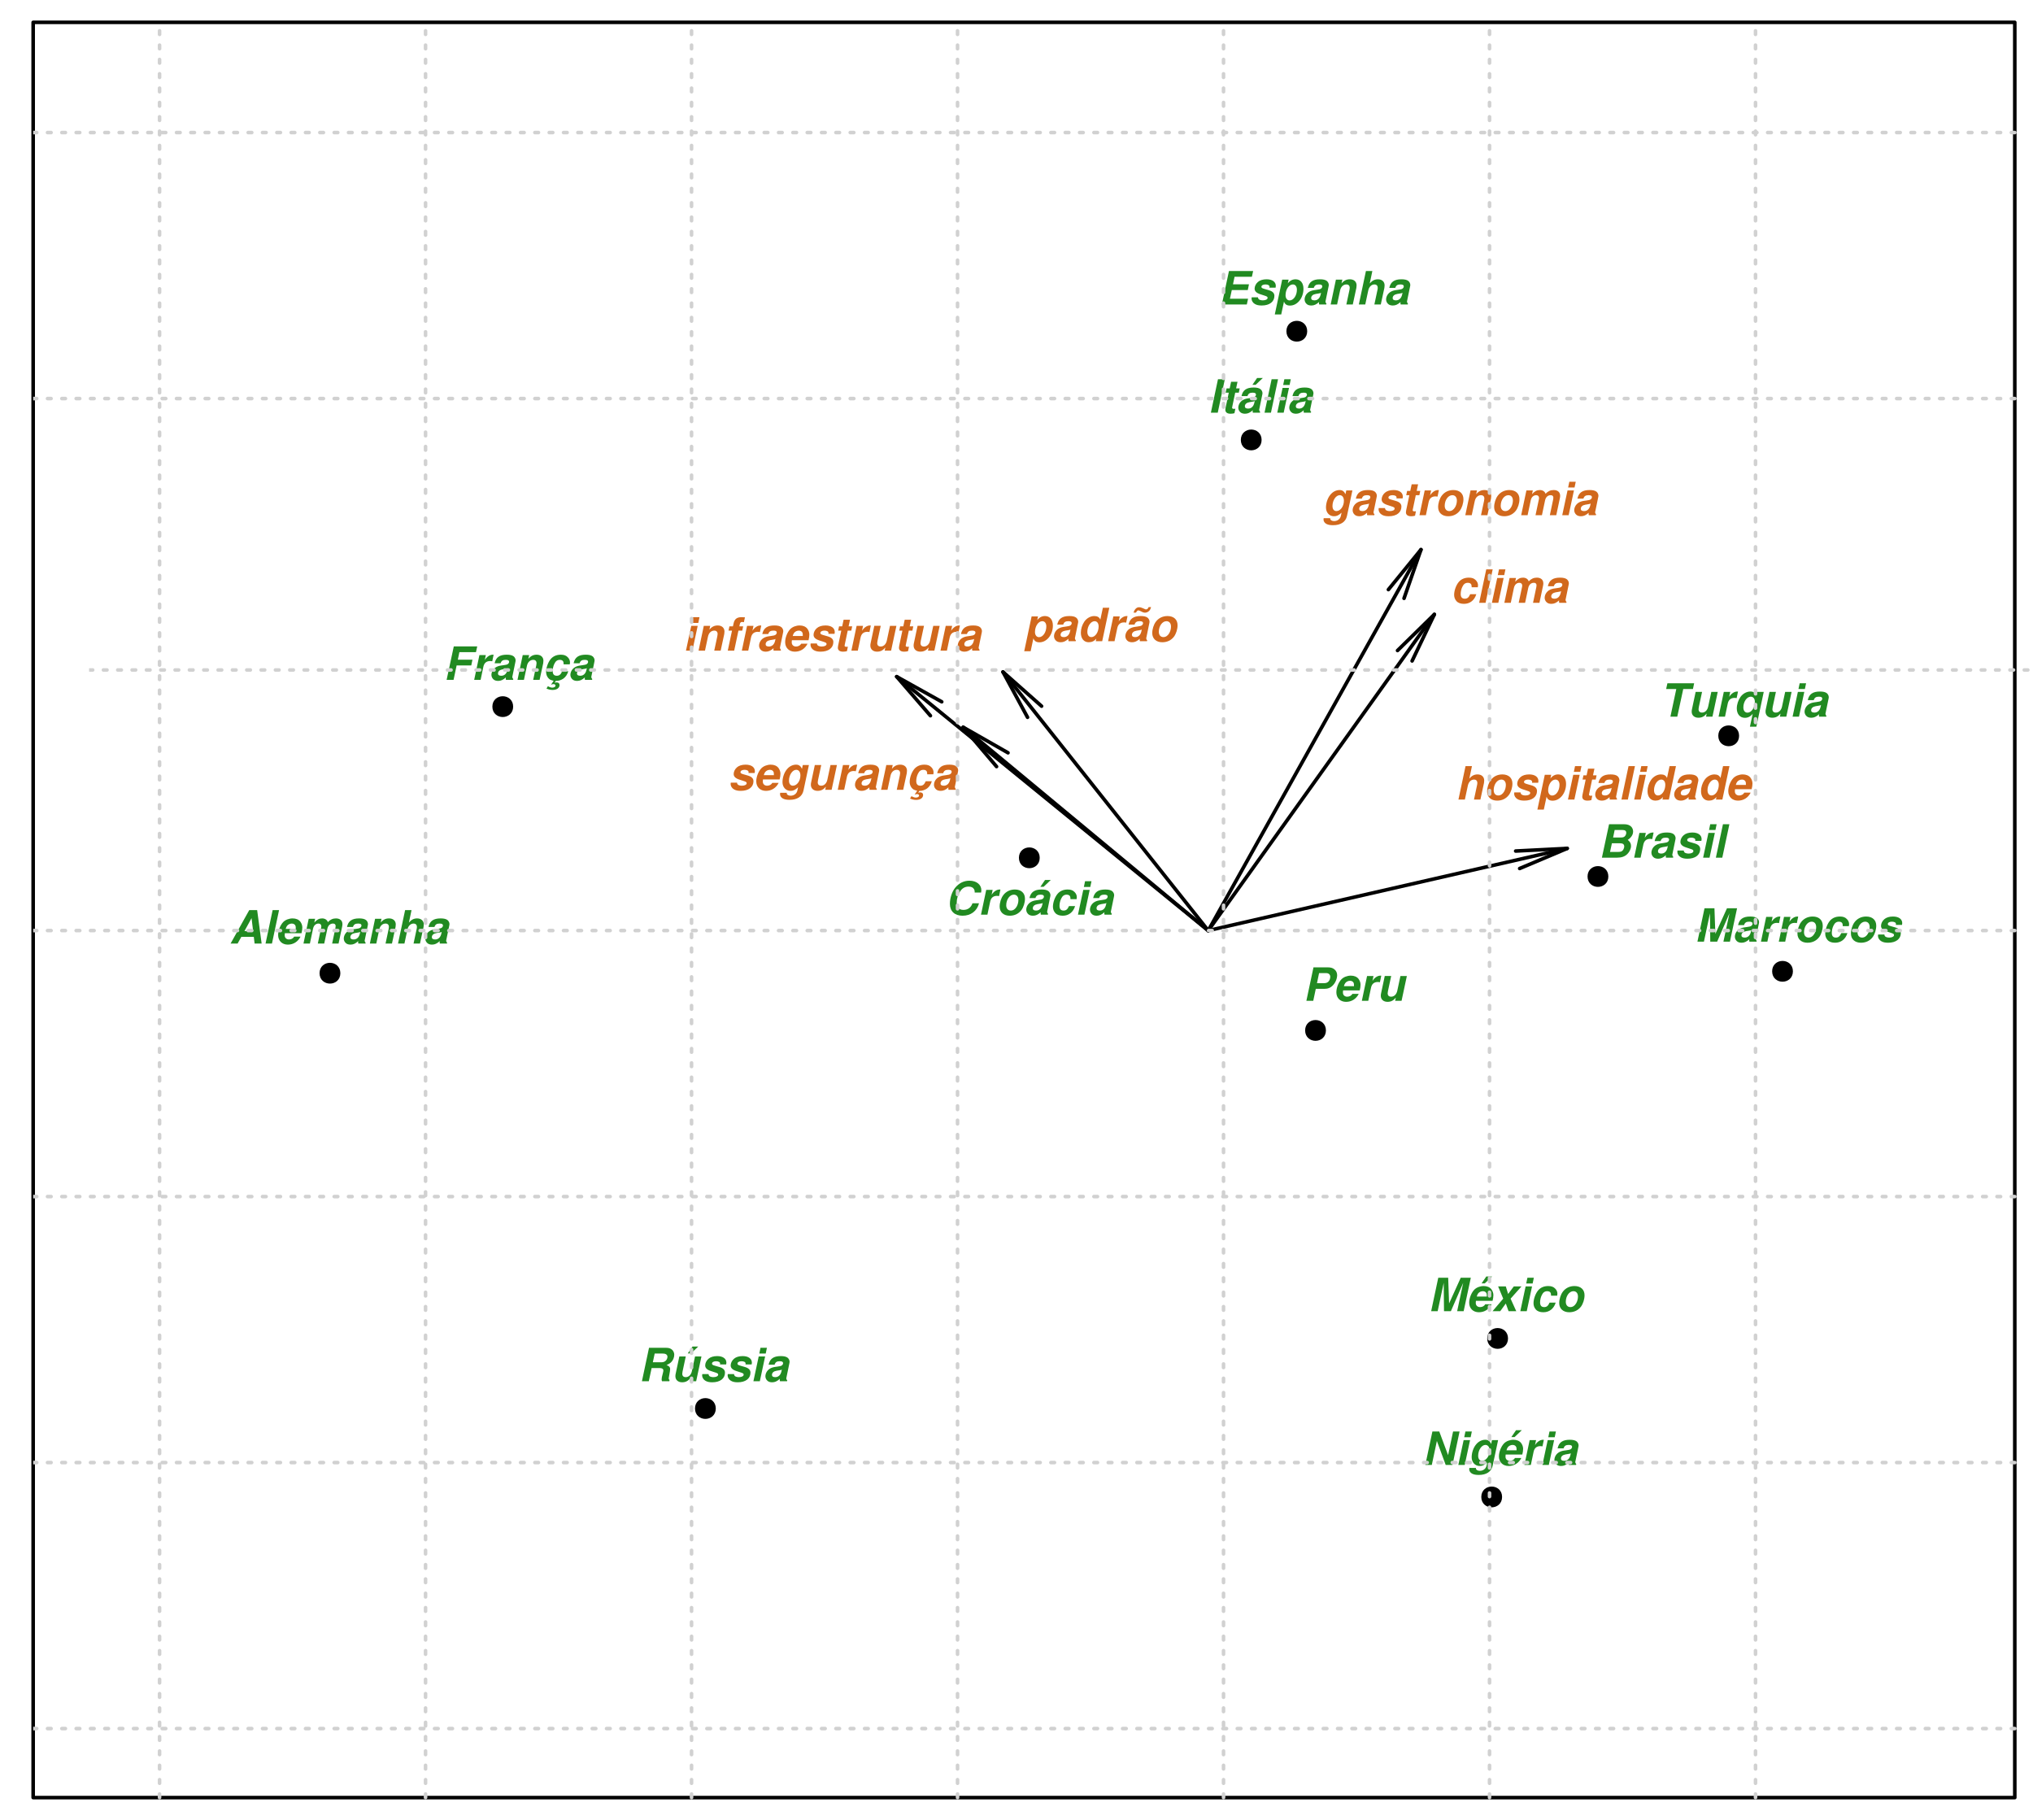 <?xml version="1.0" encoding="UTF-8" standalone="no"?>
<svg
   xmlns:dc="http://purl.org/dc/elements/1.1/"
   xmlns:cc="http://creativecommons.org/ns#"
   xmlns:rdf="http://www.w3.org/1999/02/22-rdf-syntax-ns#"
   xmlns:svg="http://www.w3.org/2000/svg"
   xmlns="http://www.w3.org/2000/svg"
   xmlns:xlink="http://www.w3.org/1999/xlink"
   xmlns:sodipodi="http://sodipodi.sourceforge.net/DTD/sodipodi-0.dtd"
   xmlns:inkscape="http://www.inkscape.org/namespaces/inkscape"
   width="531.844"
   height="476.159"
   viewBox="0 0 425.475 380.927"
   version="1.1"
   id="svg2"
   inkscape:version="0.48.4 r9939"
   sodipodi:docname="biplot.svg">
  <sodipodi:namedview
     pagecolor="#ffffff"
     bordercolor="#666666"
     borderopacity="1"
     objecttolerance="10"
     gridtolerance="10"
     guidetolerance="10"
     inkscape:pageopacity="0"
     inkscape:pageshadow="2"
     inkscape:window-width="1920"
     inkscape:window-height="1003"
     id="namedview575"
     showgrid="false"
     fit-margin-top="0"
     fit-margin-left="0"
     fit-margin-right="0"
     fit-margin-bottom="0"
     showborder="false"
     inkscape:showpageshadow="false"
     inkscape:zoom="1.4984127"
     inkscape:cx="174.8227"
     inkscape:cy="219.41981"
     inkscape:window-x="-9"
     inkscape:window-y="-9"
     inkscape:window-maximized="1"
     inkscape:current-layer="svg2" />
  <defs
     id="defs4">
    <g
       id="g6">
      <symbol
         overflow="visible"
         id="glyph0-0"
         style="overflow:visible">
        <path
           style="stroke:none"
           d=""
           id="path9"
           inkscape:connector-curvature="0" />
      </symbol>
      <symbol
         overflow="visible"
         id="glyph0-1"
         style="overflow:visible">
        <path
           style="stroke:none"
           d="m 3.531,-7 -1.438,0 -1.484,7 1.438,0 z"
           id="path12"
           inkscape:connector-curvature="0" />
      </symbol>
      <symbol
         overflow="visible"
         id="glyph0-2"
         style="overflow:visible">
        <path
           style="stroke:none"
           d="m 3.969,-5.078 -0.75,0 0.297,-1.391 -1.344,0 -0.297,1.391 -0.656,0 -0.188,0.891 0.656,0 L 1.016,-1 c -0.031,0.141 -0.047,0.266 -0.047,0.391 0,0.531 0.391,0.828 1.078,0.828 C 2.375,0.219 2.594,0.188 2.875,0.109 l 0.188,-0.938 c -0.141,0.016 -0.219,0.031 -0.312,0.031 -0.234,0 -0.375,-0.094 -0.375,-0.234 0,-0.047 0.016,-0.172 0.062,-0.328 l 0.594,-2.828 0.75,0 z"
           id="path15"
           inkscape:connector-curvature="0" />
      </symbol>
      <symbol
         overflow="visible"
         id="glyph0-3"
         style="overflow:visible">
        <path
           style="stroke:none"
           d="m 5.062,-0.156 c -0.156,-0.172 -0.203,-0.297 -0.203,-0.438 0,-0.062 0,-0.125 0.031,-0.203 l 0.594,-2.875 c 0.047,-0.172 0.062,-0.312 0.062,-0.438 0,-0.281 -0.172,-0.609 -0.391,-0.797 -0.312,-0.25 -0.781,-0.359 -1.453,-0.359 -1.5,0 -2.281,0.547 -2.547,1.797 l 1.25,0 C 2.578,-4 2.875,-4.188 3.484,-4.188 c 0.484,0 0.703,0.125 0.703,0.406 0,0.203 -0.141,0.406 -0.328,0.516 -0.188,0.094 -0.188,0.094 -0.891,0.203 l -0.547,0.078 c -0.469,0.078 -0.812,0.219 -1.109,0.422 -0.516,0.359 -0.828,0.953 -0.828,1.531 0,0.359 0.172,0.719 0.453,0.953 C 1.172,0.125 1.5,0.219 1.906,0.219 2.469,0.219 2.938,0 3.516,-0.516 c -0.031,0.141 -0.031,0.188 -0.031,0.25 0,0.109 0.016,0.156 0.062,0.266 l 1.469,0 z M 3.844,-2.078 c -0.172,0.781 -0.641,1.219 -1.297,1.219 -0.453,0 -0.688,-0.156 -0.688,-0.469 0,-0.453 0.344,-0.766 0.969,-0.875 L 3.312,-2.281 3.469,-2.312 C 3.562,-2.328 3.625,-2.344 3.672,-2.344 c 0.094,-0.031 0.125,-0.031 0.25,-0.109 z m 1.781,-5.188 -1.203,0 -0.984,1.438 0.672,0 z"
           id="path18"
           inkscape:connector-curvature="0" />
      </symbol>
      <symbol
         overflow="visible"
         id="glyph0-4"
         style="overflow:visible">
        <path
           style="stroke:none"
           d="M 3.469,-7 2.125,-7 0.641,0 1.984,0 z"
           id="path21"
           inkscape:connector-curvature="0" />
      </symbol>
      <symbol
         overflow="visible"
         id="glyph0-5"
         style="overflow:visible">
        <path
           style="stroke:none"
           d="M 3.094,-5.188 1.75,-5.188 0.641,0 1.984,0 z M 3.469,-7 2.125,-7 l -0.25,1.203 1.344,0 z"
           id="path24"
           inkscape:connector-curvature="0" />
      </symbol>
      <symbol
         overflow="visible"
         id="glyph0-6"
         style="overflow:visible">
        <path
           style="stroke:none"
           d="m 5.062,-0.156 c -0.156,-0.172 -0.203,-0.297 -0.203,-0.438 0,-0.062 0,-0.125 0.031,-0.203 l 0.594,-2.875 c 0.047,-0.172 0.062,-0.312 0.062,-0.438 0,-0.281 -0.172,-0.609 -0.391,-0.797 -0.312,-0.25 -0.781,-0.359 -1.453,-0.359 -1.5,0 -2.281,0.547 -2.547,1.797 l 1.25,0 C 2.578,-4 2.875,-4.188 3.484,-4.188 c 0.484,0 0.703,0.125 0.703,0.406 0,0.203 -0.141,0.406 -0.328,0.516 -0.188,0.094 -0.188,0.094 -0.891,0.203 l -0.547,0.078 c -0.469,0.078 -0.812,0.219 -1.109,0.422 -0.516,0.359 -0.828,0.953 -0.828,1.531 0,0.359 0.172,0.719 0.453,0.953 C 1.172,0.125 1.5,0.219 1.906,0.219 2.469,0.219 2.938,0 3.516,-0.516 c -0.031,0.141 -0.031,0.188 -0.031,0.25 0,0.109 0.016,0.156 0.062,0.266 l 1.469,0 z M 3.844,-2.078 c -0.172,0.781 -0.641,1.219 -1.297,1.219 -0.453,0 -0.688,-0.156 -0.688,-0.469 0,-0.453 0.344,-0.766 0.969,-0.875 L 3.312,-2.281 3.469,-2.312 C 3.562,-2.328 3.625,-2.344 3.672,-2.344 c 0.094,-0.031 0.125,-0.031 0.25,-0.109 z"
           id="path27"
           inkscape:connector-curvature="0" />
      </symbol>
      <symbol
         overflow="visible"
         id="glyph0-7"
         style="overflow:visible">
        <path
           style="stroke:none"
           d="m 2.844,-3.016 3.344,0 0.25,-1.203 -3.344,0 0.328,-1.578 3.625,0 L 7.312,-7 2.25,-7 0.766,0 5.984,0 6.25,-1.203 l -3.797,0 z"
           id="path30"
           inkscape:connector-curvature="0" />
      </symbol>
      <symbol
         overflow="visible"
         id="glyph0-8"
         style="overflow:visible">
        <path
           style="stroke:none"
           d="m 5.609,-3.516 c 0.031,-0.172 0.047,-0.25 0.047,-0.359 0,-0.859 -0.734,-1.391 -1.938,-1.391 -0.766,0 -1.406,0.203 -1.812,0.562 -0.422,0.359 -0.688,0.906 -0.688,1.391 0,0.547 0.391,0.922 1.234,1.188 l 0.766,0.25 c 0.594,0.188 0.719,0.266 0.719,0.5 0,0.297 -0.406,0.516 -1,0.516 -0.328,0 -0.625,-0.078 -0.812,-0.203 C 2,-1.188 1.938,-1.281 1.922,-1.5 l -1.312,0 c -0.031,0.141 -0.031,0.188 -0.031,0.281 0,0.438 0.281,0.891 0.703,1.125 0.375,0.219 0.812,0.312 1.422,0.312 1.625,0 2.656,-0.781 2.656,-2.016 0,-0.578 -0.375,-0.953 -1.172,-1.188 L 3.266,-3.25 c -0.484,-0.141 -0.625,-0.234 -0.625,-0.438 0,-0.297 0.344,-0.5 0.844,-0.5 0.531,0 0.859,0.188 0.859,0.5 0,0.047 -0.016,0.094 -0.031,0.172 z"
           id="path33"
           inkscape:connector-curvature="0" />
      </symbol>
      <symbol
         overflow="visible"
         id="glyph0-9"
         style="overflow:visible">
        <path
           style="stroke:none"
           d="m 3,-5.188 -1.344,0 -1.547,7.281 1.344,0 0.578,-2.703 c 0.188,0.578 0.594,0.844 1.266,0.844 1.547,0 2.812,-1.594 2.812,-3.516 0,-1.219 -0.641,-1.984 -1.656,-1.984 -0.641,0 -1.188,0.281 -1.625,0.859 z m 0.891,1 c 0.516,0 0.844,0.422 0.844,1.094 0,1.219 -0.703,2.25 -1.531,2.25 -0.5,0 -0.844,-0.438 -0.844,-1.078 0,-1.219 0.703,-2.266 1.531,-2.266 z"
           id="path36"
           inkscape:connector-curvature="0" />
      </symbol>
      <symbol
         overflow="visible"
         id="glyph0-10"
         style="overflow:visible">
        <path
           style="stroke:none"
           d="M 1.703,-5.188 0.609,0 l 1.344,0 0.625,-2.922 C 2.734,-3.703 3.25,-4.188 3.891,-4.188 c 0.453,0 0.703,0.25 0.703,0.719 0,0.125 -0.016,0.25 -0.062,0.469 l -0.641,3 1.344,0 0.75,-3.469 C 6.016,-3.656 6.031,-3.828 6.031,-4 c 0,-0.766 -0.547,-1.266 -1.406,-1.266 -0.703,0 -1.234,0.25 -1.75,0.875 L 3.047,-5.188 z"
           id="path39"
           inkscape:connector-curvature="0" />
      </symbol>
      <symbol
         overflow="visible"
         id="glyph0-11"
         style="overflow:visible">
        <path
           style="stroke:none"
           d="m 2.125,-7 -1.484,7 1.344,0 0.625,-2.922 C 2.766,-3.688 3.281,-4.188 3.891,-4.188 c 0.453,0 0.703,0.25 0.703,0.719 0,0.125 -0.016,0.266 -0.062,0.469 l -0.641,3 1.344,0 0.75,-3.469 C 6.016,-3.656 6.031,-3.828 6.031,-4 c 0,-0.766 -0.547,-1.266 -1.391,-1.266 -0.672,0 -1.219,0.266 -1.719,0.875 L 3.469,-7 z"
           id="path42"
           inkscape:connector-curvature="0" />
      </symbol>
      <symbol
         overflow="visible"
         id="glyph0-12"
         style="overflow:visible">
        <path
           style="stroke:none"
           d="M 7.562,-4.625 C 7.594,-4.891 7.609,-5 7.609,-5.109 c 0,-1.188 -1.016,-2 -2.5,-2 -1.172,0 -2.203,0.516 -2.984,1.484 -0.672,0.844 -1.094,2.141 -1.094,3.375 0,1.531 1,2.469 2.641,2.469 1.734,0 3.031,-0.969 3.453,-2.609 l -1.375,0 C 5.469,-1.5 4.781,-1 3.859,-1 2.938,-1 2.453,-1.531 2.453,-2.531 c 0,-0.781 0.25,-1.625 0.688,-2.297 C 3.594,-5.547 4.188,-5.875 4.953,-5.875 c 0.5,0 0.906,0.172 1.094,0.5 0.125,0.188 0.172,0.375 0.172,0.75 z"
           id="path45"
           inkscape:connector-curvature="0" />
      </symbol>
      <symbol
         overflow="visible"
         id="glyph0-13"
         style="overflow:visible">
        <path
           style="stroke:none"
           d="M 1.703,-5.188 0.609,0 1.953,0 2.531,-2.75 c 0.172,-0.797 0.656,-1.188 1.438,-1.188 0.141,0 0.25,0.016 0.422,0.047 L 4.672,-5.25 c -0.078,-0.016 -0.125,-0.016 -0.156,-0.016 -0.625,0 -1.234,0.406 -1.688,1.109 l 0.219,-1.031 z"
           id="path48"
           inkscape:connector-curvature="0" />
      </symbol>
      <symbol
         overflow="visible"
         id="glyph0-14"
         style="overflow:visible">
        <path
           style="stroke:none"
           d="m 3.969,-5.266 c -1,0 -1.859,0.422 -2.422,1.172 -0.469,0.609 -0.766,1.578 -0.766,2.391 0,1.172 0.828,1.922 2.094,1.922 1.031,0 1.859,-0.406 2.453,-1.172 0.453,-0.609 0.75,-1.562 0.75,-2.391 0,-1.188 -0.797,-1.922 -2.109,-1.922 z M 3.75,-4.188 c 0.594,0 0.953,0.438 0.953,1.125 0,0.469 -0.125,0.969 -0.359,1.375 -0.297,0.531 -0.734,0.828 -1.234,0.828 -0.578,0 -0.953,-0.422 -0.953,-1.109 0,-1.219 0.734,-2.219 1.594,-2.219 z"
           id="path51"
           inkscape:connector-curvature="0" />
      </symbol>
      <symbol
         overflow="visible"
         id="glyph0-15"
         style="overflow:visible">
        <path
           style="stroke:none"
           d="m 5.688,-3.25 c 0.031,-0.219 0.047,-0.312 0.047,-0.406 0,-0.406 -0.172,-0.781 -0.469,-1.078 -0.359,-0.375 -0.797,-0.531 -1.453,-0.531 -0.891,0 -1.609,0.312 -2.109,0.906 -0.562,0.672 -0.969,1.797 -0.969,2.703 0,0.484 0.172,0.953 0.484,1.297 0.344,0.391 0.875,0.578 1.578,0.578 1.234,0 2.188,-0.734 2.578,-2.016 l -1.281,0 c -0.297,0.688 -0.609,0.938 -1.125,0.938 -0.578,0 -0.859,-0.328 -0.859,-0.984 0,-0.5 0.125,-1.078 0.359,-1.531 0.266,-0.562 0.625,-0.812 1.141,-0.812 0.328,0 0.562,0.109 0.688,0.312 0.078,0.141 0.094,0.266 0.109,0.625 z"
           id="path54"
           inkscape:connector-curvature="0" />
      </symbol>
      <symbol
         overflow="visible"
         id="glyph0-16"
         style="overflow:visible">
        <path
           style="stroke:none"
           d="M 0.781,0 3.938,0 C 4.891,0 5.562,-0.234 6.094,-0.75 6.562,-1.203 6.875,-1.875 6.875,-2.453 6.875,-2.969 6.672,-3.344 6.188,-3.719 c 0.734,-0.484 1.125,-1.094 1.125,-1.766 0,-0.375 -0.141,-0.734 -0.391,-1 C 6.578,-6.828 6.109,-7 5.391,-7 L 2.281,-7 z m 2.344,-4.219 0.328,-1.578 1.578,0 c 0.594,0 0.844,0.188 0.844,0.594 0,0.25 -0.094,0.5 -0.266,0.688 C 5.406,-4.281 5.188,-4.219 4.688,-4.219 z m -0.641,3.016 0.391,-1.812 1.703,0 c 0.594,0 0.875,0.219 0.875,0.672 0,0.234 -0.094,0.5 -0.219,0.703 -0.219,0.328 -0.5,0.438 -1.047,0.438 z"
           id="path57"
           inkscape:connector-curvature="0" />
      </symbol>
      <symbol
         overflow="visible"
         id="glyph0-17"
         style="overflow:visible">
        <path
           style="stroke:none"
           d="m 2.797,-2.766 1.641,0 c 0.547,0 0.812,0.172 0.812,0.516 0,0.125 -0.016,0.25 -0.109,0.594 -0.188,0.656 -0.25,1.016 -0.25,1.266 C 4.891,-0.281 4.906,-0.188 4.969,0 L 6.5,0 6.547,-0.266 c -0.125,-0.094 -0.172,-0.188 -0.172,-0.312 0,-0.062 0.016,-0.156 0.031,-0.25 0.219,-1.188 0.266,-1.516 0.266,-1.766 0,-0.359 -0.25,-0.625 -0.75,-0.781 0.516,-0.25 0.766,-0.422 1,-0.656 0.375,-0.375 0.609,-0.984 0.609,-1.531 C 7.531,-5.922 7.375,-6.297 7.125,-6.547 6.812,-6.859 6.422,-7 5.875,-7 l -3.625,0 -1.484,7 1.438,0 z m 0.25,-1.203 0.391,-1.828 1.609,0 c 0.438,0 0.656,0.062 0.844,0.203 0.141,0.125 0.219,0.281 0.219,0.469 0,0.266 -0.125,0.562 -0.297,0.766 -0.25,0.266 -0.547,0.391 -1.031,0.391 z"
           id="path60"
           inkscape:connector-curvature="0" />
      </symbol>
      <symbol
         overflow="visible"
         id="glyph0-18"
         style="overflow:visible">
        <path
           style="stroke:none"
           d="m 5.188,0 1.109,-5.188 -1.344,0 -0.656,3.062 c -0.156,0.766 -0.656,1.266 -1.281,1.266 -0.484,0 -0.734,-0.25 -0.734,-0.719 0,-0.125 0.016,-0.25 0.062,-0.469 l 0.672,-3.141 -1.344,0 -0.766,3.609 c -0.047,0.188 -0.062,0.359 -0.062,0.531 0,0.766 0.562,1.266 1.406,1.266 0.703,0 1.219,-0.25 1.734,-0.875 L 3.844,0 z m 0.438,-7.266 -1.203,0 -0.984,1.438 0.672,0 z"
           id="path63"
           inkscape:connector-curvature="0" />
      </symbol>
      <symbol
         overflow="visible"
         id="glyph0-19"
         style="overflow:visible">
        <path
           style="stroke:none"
           d="M 5.109,-1.406 5.281,0 6.75,0 5.812,-7 4.156,-7 0.25,0 1.719,0 2.5,-1.406 z m -0.141,-1.203 -1.812,0 1.484,-2.719 z"
           id="path66"
           inkscape:connector-curvature="0" />
      </symbol>
      <symbol
         overflow="visible"
         id="glyph0-20"
         style="overflow:visible">
        <path
           style="stroke:none"
           d="M 5.5,-2.172 C 5.609,-2.594 5.672,-3 5.672,-3.375 c 0,-0.438 -0.172,-0.891 -0.438,-1.234 -0.344,-0.422 -0.891,-0.656 -1.594,-0.656 -0.75,0 -1.516,0.297 -1.969,0.766 -0.609,0.641 -1.062,1.766 -1.062,2.719 0,1.203 0.828,2 2.031,2 1.156,0 2.125,-0.609 2.656,-1.672 l -1.328,0 c -0.188,0.359 -0.609,0.594 -1.078,0.594 -0.547,0 -0.906,-0.344 -0.906,-0.875 0,-0.094 0,-0.172 0.031,-0.438 z M 4.297,-3.062 l -2.109,0 c 0.094,-0.312 0.156,-0.484 0.281,-0.641 0.234,-0.312 0.625,-0.484 1,-0.484 0.344,0 0.625,0.156 0.75,0.422 0.062,0.156 0.078,0.25 0.078,0.562 z"
           id="path69"
           inkscape:connector-curvature="0" />
      </symbol>
      <symbol
         overflow="visible"
         id="glyph0-21"
         style="overflow:visible">
        <path
           style="stroke:none"
           d="M 1.672,-5.188 0.578,0 1.922,0 2.578,-3.109 C 2.719,-3.781 3.156,-4.188 3.719,-4.188 c 0.359,0 0.594,0.219 0.594,0.547 0,0.125 0,0.219 -0.031,0.328 L 3.578,0 4.922,0 5.578,-3.109 C 5.734,-3.797 6.156,-4.188 6.766,-4.188 7.125,-4.188 7.312,-4 7.312,-3.656 c 0,0.109 -0.016,0.266 -0.047,0.391 L 6.578,0 7.922,0 8.656,-3.469 C 8.719,-3.75 8.734,-3.891 8.734,-4.062 c 0,-0.75 -0.5,-1.203 -1.359,-1.203 -0.656,0 -1.172,0.234 -1.703,0.781 -0.125,-0.469 -0.594,-0.781 -1.188,-0.781 -0.625,0 -1.062,0.234 -1.641,0.859 L 3.016,-5.188 z"
           id="path72"
           inkscape:connector-curvature="0" />
      </symbol>
      <symbol
         overflow="visible"
         id="glyph0-22"
         style="overflow:visible">
        <path
           style="stroke:none"
           d="m 4.938,-5.797 2.031,0 L 7.219,-7 1.625,-7 l -0.266,1.203 2.125,0 L 2.25,0 3.688,0 z"
           id="path75"
           inkscape:connector-curvature="0" />
      </symbol>
      <symbol
         overflow="visible"
         id="glyph0-23"
         style="overflow:visible">
        <path
           style="stroke:none"
           d="m 5.188,0 1.109,-5.188 -1.344,0 -0.656,3.062 c -0.156,0.766 -0.656,1.266 -1.281,1.266 -0.484,0 -0.734,-0.25 -0.734,-0.719 0,-0.125 0.016,-0.25 0.062,-0.469 l 0.672,-3.141 -1.344,0 -0.766,3.609 c -0.047,0.188 -0.062,0.359 -0.062,0.531 0,0.766 0.562,1.266 1.406,1.266 0.703,0 1.219,-0.25 1.734,-0.875 L 3.844,0 z"
           id="path78"
           inkscape:connector-curvature="0" />
      </symbol>
      <symbol
         overflow="visible"
         id="glyph0-24"
         style="overflow:visible">
        <path
           style="stroke:none"
           d="M 4.984,-5.188 4.812,-4.406 C 4.625,-4.984 4.203,-5.266 3.547,-5.266 2.75,-5.266 1.969,-4.844 1.453,-4.125 0.984,-3.438 0.688,-2.547 0.688,-1.734 c 0,1.188 0.672,1.969 1.688,1.969 0.656,0 1.203,-0.281 1.641,-0.844 L 3.438,2.094 l 1.344,0 1.547,-7.281 z m -1.375,1 c 0.531,0 0.859,0.422 0.859,1.078 0,1.219 -0.719,2.266 -1.547,2.266 -0.531,0 -0.859,-0.438 -0.859,-1.094 0,-1.203 0.734,-2.25 1.547,-2.25 z"
           id="path81"
           inkscape:connector-curvature="0" />
      </symbol>
      <symbol
         overflow="visible"
         id="glyph0-25"
         style="overflow:visible">
        <path
           style="stroke:none"
           d="M 4.766,0 7.344,-5.938 6.078,0 7.438,0 l 1.5,-7 -2.109,0 -2.438,5.375 L 4.203,-7 2.125,-7 0.641,0 2,0 3.266,-5.938 3.328,0 z"
           id="path84"
           inkscape:connector-curvature="0" />
      </symbol>
      <symbol
         overflow="visible"
         id="glyph0-26"
         style="overflow:visible">
        <path
           style="stroke:none"
           d="m 2.703,-2.5 1.781,0 C 5.25,-2.5 5.797,-2.719 6.312,-3.266 6.828,-3.812 7.172,-4.641 7.172,-5.375 c 0,-0.5 -0.219,-0.953 -0.625,-1.25 C 6.203,-6.891 5.812,-7 5.172,-7 l -2.953,0 -1.484,7 1.438,0 z m 0.25,-1.188 0.438,-2.109 1.484,0 c 0.516,0 0.859,0.312 0.859,0.766 0,0.266 -0.109,0.641 -0.25,0.844 -0.234,0.344 -0.547,0.5 -1.062,0.5 z"
           id="path87"
           inkscape:connector-curvature="0" />
      </symbol>
      <symbol
         overflow="visible"
         id="glyph0-27"
         style="overflow:visible">
        <path
           style="stroke:none"
           d="M 7.828,-7 6.469,-7 5.422,-2.047 3.578,-7 2.141,-7 0.656,0 2.016,0 3.078,-5.016 4.922,0 6.344,0 z"
           id="path90"
           inkscape:connector-curvature="0" />
      </symbol>
      <symbol
         overflow="visible"
         id="glyph0-28"
         style="overflow:visible">
        <path
           style="stroke:none"
           d="M 5.016,-5.188 4.844,-4.391 c -0.266,-0.594 -0.656,-0.875 -1.219,-0.875 -0.734,0 -1.453,0.359 -1.953,1 -0.562,0.672 -0.906,1.734 -0.906,2.656 0,1.062 0.703,1.828 1.672,1.828 0.594,0 0.984,-0.188 1.594,-0.75 L 3.875,0.172 c -0.141,0.625 -0.703,1.062 -1.406,1.062 -0.469,0 -0.812,-0.219 -0.812,-0.5 l 0,-0.109 -1.375,0 C 0.266,0.734 0.25,0.844 0.25,0.922 0.25,1.281 0.5,1.656 0.891,1.844 c 0.344,0.172 0.766,0.25 1.359,0.25 1.594,0 2.641,-0.688 2.906,-1.922 L 6.297,-5.188 z m -1.375,1 c 0.531,0 0.875,0.453 0.875,1.172 0,1.156 -0.719,2.156 -1.578,2.156 -0.5,0 -0.812,-0.406 -0.812,-1.062 0,-1.188 0.719,-2.266 1.516,-2.266 z"
           id="path93"
           inkscape:connector-curvature="0" />
      </symbol>
      <symbol
         overflow="visible"
         id="glyph0-29"
         style="overflow:visible">
        <path
           style="stroke:none"
           d="M 5.5,-2.172 C 5.609,-2.594 5.672,-3 5.672,-3.375 c 0,-0.438 -0.172,-0.891 -0.438,-1.234 -0.344,-0.422 -0.891,-0.656 -1.594,-0.656 -0.75,0 -1.516,0.297 -1.969,0.766 -0.609,0.641 -1.062,1.766 -1.062,2.719 0,1.203 0.828,2 2.031,2 1.156,0 2.125,-0.609 2.656,-1.672 l -1.328,0 c -0.188,0.359 -0.609,0.594 -1.078,0.594 -0.547,0 -0.906,-0.344 -0.906,-0.875 0,-0.094 0,-0.172 0.031,-0.438 z M 4.297,-3.062 l -2.109,0 c 0.094,-0.312 0.156,-0.484 0.281,-0.641 0.234,-0.312 0.625,-0.484 1,-0.484 0.344,0 0.625,0.156 0.75,0.422 0.062,0.156 0.078,0.25 0.078,0.562 z m 1.094,-4.203 -1.203,0 -0.984,1.438 0.672,0 z"
           id="path96"
           inkscape:connector-curvature="0" />
      </symbol>
      <symbol
         overflow="visible"
         id="glyph0-30"
         style="overflow:visible">
        <path
           style="stroke:none"
           d="m 2.797,-3.016 3.062,0 0.25,-1.203 -3.062,0 0.328,-1.578 3.469,0 L 7.109,-7 l -4.906,0 -1.5,7 1.453,0 z"
           id="path99"
           inkscape:connector-curvature="0" />
      </symbol>
      <symbol
         overflow="visible"
         id="glyph0-31"
         style="overflow:visible">
        <path
           style="stroke:none"
           d="M 2.766,0.219 C 3.25,0.266 3.938,0.031 4.375,-0.281 c 0.484,-0.375 0.797,-0.844 1,-1.516 l -1.281,0 c -0.297,0.688 -0.609,0.938 -1.125,0.938 -0.578,0 -0.859,-0.328 -0.859,-0.984 0,-0.5 0.125,-1.078 0.359,-1.531 0.266,-0.562 0.625,-0.812 1.141,-0.812 0.328,0 0.562,0.109 0.688,0.312 0.078,0.141 0.094,0.266 0.109,0.625 l 1.281,0 c 0.031,-0.219 0.047,-0.312 0.047,-0.406 0,-0.406 -0.172,-0.781 -0.469,-1.078 -0.359,-0.375 -0.797,-0.531 -1.453,-0.531 -0.891,0 -1.609,0.312 -2.109,0.906 -0.562,0.672 -0.969,1.797 -0.969,2.703 0,0.688 0.344,1.328 0.875,1.625 C 1.797,0.062 1.969,0.109 2.312,0.188 L 1.766,1.016 C 2,0.922 2.125,0.891 2.281,0.891 c 0.25,0 0.422,0.125 0.422,0.312 0,0.234 -0.281,0.422 -0.656,0.422 -0.266,0 -0.5,-0.062 -0.938,-0.297 l -0.297,0.5 c 0.547,0.219 0.859,0.281 1.281,0.281 0.875,0 1.453,-0.406 1.453,-1.031 0,-0.344 -0.234,-0.547 -0.625,-0.547 -0.156,0 -0.266,0.031 -0.406,0.062 z"
           id="path102"
           inkscape:connector-curvature="0" />
      </symbol>
      <symbol
         overflow="visible"
         id="glyph0-32"
         style="overflow:visible">
        <path
           style="stroke:none"
           d="m 3.938,-2.625 2.281,-2.562 -1.609,0 -1.188,1.578 L 2.938,-5.188 l -1.609,0 1.062,2.562 L 0.156,0 1.766,0 2.938,-1.609 3.516,0 5.125,0 z"
           id="path105"
           inkscape:connector-curvature="0" />
      </symbol>
      <symbol
         overflow="visible"
         id="glyph0-33"
         style="overflow:visible">
        <path
           style="stroke:none"
           d="M 3.891,0 5.234,0 6.719,-7 5.375,-7 4.844,-4.516 c -0.219,-0.516 -0.625,-0.75 -1.281,-0.75 -0.766,0 -1.562,0.438 -2.062,1.156 -0.469,0.688 -0.734,1.547 -0.734,2.328 0,1.219 0.641,2 1.641,2 0.641,0 1.156,-0.234 1.594,-0.75 z m -0.25,-4.188 c 0.516,0 0.844,0.422 0.844,1.094 0,1.203 -0.703,2.234 -1.516,2.234 -0.516,0 -0.844,-0.422 -0.844,-1.109 0,-1.172 0.719,-2.219 1.516,-2.219 z"
           id="path108"
           inkscape:connector-curvature="0" />
      </symbol>
      <symbol
         overflow="visible"
         id="glyph0-34"
         style="overflow:visible">
        <path
           style="stroke:none"
           d="m 5.062,-0.156 c -0.156,-0.172 -0.203,-0.297 -0.203,-0.438 0,-0.062 0,-0.125 0.031,-0.203 l 0.594,-2.875 c 0.047,-0.172 0.062,-0.312 0.062,-0.438 0,-0.281 -0.172,-0.609 -0.391,-0.797 -0.312,-0.25 -0.781,-0.359 -1.453,-0.359 -1.5,0 -2.281,0.547 -2.547,1.797 l 1.25,0 C 2.578,-4 2.875,-4.188 3.484,-4.188 c 0.484,0 0.703,0.125 0.703,0.406 0,0.203 -0.141,0.406 -0.328,0.516 -0.188,0.094 -0.188,0.094 -0.891,0.203 l -0.547,0.078 c -0.469,0.078 -0.812,0.219 -1.109,0.422 -0.516,0.359 -0.828,0.953 -0.828,1.531 0,0.359 0.172,0.719 0.453,0.953 C 1.172,0.125 1.5,0.219 1.906,0.219 2.469,0.219 2.938,0 3.516,-0.516 c -0.031,0.141 -0.031,0.188 -0.031,0.25 0,0.109 0.016,0.156 0.062,0.266 l 1.469,0 z M 3.844,-2.078 c -0.172,0.781 -0.641,1.219 -1.297,1.219 -0.453,0 -0.688,-0.156 -0.688,-0.469 0,-0.453 0.344,-0.766 0.969,-0.875 L 3.312,-2.281 3.469,-2.312 C 3.562,-2.328 3.625,-2.344 3.672,-2.344 c 0.094,-0.031 0.125,-0.031 0.25,-0.109 z m 1.516,-5.062 C 5.219,-6.812 5.062,-6.656 4.828,-6.656 c -0.109,0 -0.125,0 -0.312,-0.094 L 4.031,-6.953 c -0.297,-0.125 -0.438,-0.156 -0.672,-0.156 -0.516,0 -0.938,0.406 -1.156,1.125 l 0.516,0 c 0.156,-0.312 0.312,-0.469 0.484,-0.469 0.078,0 0.281,0.078 0.422,0.141 l 0.484,0.234 c 0.125,0.062 0.328,0.109 0.484,0.109 0.312,0 0.641,-0.141 0.891,-0.391 0.172,-0.188 0.281,-0.406 0.391,-0.781 z"
           id="path111"
           inkscape:connector-curvature="0" />
      </symbol>
      <symbol
         overflow="visible"
         id="glyph0-35"
         style="overflow:visible">
        <path
           style="stroke:none"
           d="m 4.078,-5.078 -0.797,0 0.109,-0.5 C 3.453,-5.859 3.594,-6 3.844,-6 3.938,-6 3.984,-5.984 4.234,-5.953 L 4.453,-6.969 C 4.047,-6.984 3.891,-7 3.719,-7 2.766,-7 2.266,-6.594 2.078,-5.703 l -0.141,0.625 -0.734,0 -0.188,0.891 0.734,0 L 0.859,0 l 1.344,0 0.891,-4.188 0.797,0 z"
           id="path114"
           inkscape:connector-curvature="0" />
      </symbol>
    </g>
    <clipPath
       id="clip1">
      <path
         d="m 85,59.039 1,0 L 86,431 l -1,0 z"
         id="path117"
         inkscape:connector-curvature="0" />
    </clipPath>
    <clipPath
       id="clip2">
      <path
         d="m 140,59.039 2,0 L 142,431 l -2,0 z"
         id="path120"
         inkscape:connector-curvature="0" />
    </clipPath>
    <clipPath
       id="clip3">
      <path
         d="m 196,59.039 2,0 L 198,431 l -2,0 z"
         id="path123"
         inkscape:connector-curvature="0" />
    </clipPath>
    <clipPath
       id="clip4">
      <path
         d="m 252,59.039 1,0 L 253,431 l -1,0 z"
         id="path126"
         inkscape:connector-curvature="0" />
    </clipPath>
    <clipPath
       id="clip5">
      <path
         d="m 307,59.039 2,0 L 309,431 l -2,0 z"
         id="path129"
         inkscape:connector-curvature="0" />
    </clipPath>
    <clipPath
       id="clip6">
      <path
         d="m 363,59.039 2,0 L 365,431 l -2,0 z"
         id="path132"
         inkscape:connector-curvature="0" />
    </clipPath>
    <clipPath
       id="clip7">
      <path
         d="m 419,59.039 1,0 L 420,431 l -1,0 z"
         id="path135"
         inkscape:connector-curvature="0" />
    </clipPath>
    <clipPath
       id="clip8">
      <path
         d="m 59.039,415 415.719,0 0,2 -415.719,0 z"
         id="path138"
         inkscape:connector-curvature="0" />
    </clipPath>
    <clipPath
       id="clip9">
      <path
         d="m 59.039,360 415.719,0 0,1 -415.719,0 z"
         id="path141"
         inkscape:connector-curvature="0" />
    </clipPath>
    <clipPath
       id="clip10">
      <path
         d="m 59.039,304 415.719,0 0,2 -415.719,0 z"
         id="path144"
         inkscape:connector-curvature="0" />
    </clipPath>
    <clipPath
       id="clip11">
      <path
         d="m 59.039,248 415.719,0 0,2 -415.719,0 z"
         id="path147"
         inkscape:connector-curvature="0" />
    </clipPath>
    <clipPath
       id="clip12">
      <path
         d="m 59.039,193 415.719,0 0,1 -415.719,0 z"
         id="path150"
         inkscape:connector-curvature="0" />
    </clipPath>
    <clipPath
       id="clip13">
      <path
         d="m 59.039,137 415.719,0 0,2 -415.719,0 z"
         id="path153"
         inkscape:connector-curvature="0" />
    </clipPath>
    <clipPath
       id="clip14">
      <path
         d="m 59.039,81 415.719,0 0,2 -415.719,0 z"
         id="path156"
         inkscape:connector-curvature="0" />
    </clipPath>
  </defs>
  <rect
     id="rect159"
     style="fill:#ffffff;fill-opacity:1;stroke:none"
     height="380.927"
     width="425.475"
     y="-5.6843419e-014"
     x="0" />
  <path
     inkscape:connector-curvature="0"
     id="path161"
     d="m 6.941,376.195 414.723,0 0,-371.52 -414.723,0 0,371.52"
     style="fill:none;stroke:#000000;stroke-width:0.75;stroke-linecap:round;stroke-linejoin:round;stroke-miterlimit:10;stroke-opacity:1" />
  <path
     inkscape:connector-curvature="0"
     id="path163"
     d="m 263.659,92.066 c 0,2.402 -3.598,2.402 -3.598,0 0,-2.398 3.598,-2.398 3.598,0"
     style="fill:#000000;fill-opacity:1;fill-rule:nonzero;stroke:#000000;stroke-width:0.75;stroke-linecap:round;stroke-linejoin:round;stroke-miterlimit:10;stroke-opacity:1" />
  <path
     inkscape:connector-curvature="0"
     id="path165"
     d="m 273.202,69.316 c 0,2.402 -3.602,2.402 -3.602,0 0,-2.398 3.602,-2.398 3.602,0"
     style="fill:#000000;fill-opacity:1;fill-rule:nonzero;stroke:#000000;stroke-width:0.75;stroke-linecap:round;stroke-linejoin:round;stroke-miterlimit:10;stroke-opacity:1" />
  <path
     inkscape:connector-curvature="0"
     id="path167"
     d="m 217.221,179.519 c 0,2.402 -3.602,2.402 -3.602,0 0,-2.398 3.602,-2.398 3.602,0"
     style="fill:#000000;fill-opacity:1;fill-rule:nonzero;stroke:#000000;stroke-width:0.75;stroke-linecap:round;stroke-linejoin:round;stroke-miterlimit:10;stroke-opacity:1" />
  <path
     inkscape:connector-curvature="0"
     id="path169"
     d="m 336.225,183.43 c 0,2.398 -3.602,2.398 -3.602,0 0,-2.398 3.602,-2.398 3.602,0"
     style="fill:#000000;fill-opacity:1;fill-rule:nonzero;stroke:#000000;stroke-width:0.75;stroke-linecap:round;stroke-linejoin:round;stroke-miterlimit:10;stroke-opacity:1" />
  <path
     inkscape:connector-curvature="0"
     id="path171"
     d="m 149.428,294.769 c 0,2.398 -3.602,2.398 -3.602,0 0,-2.402 3.602,-2.402 3.602,0"
     style="fill:#000000;fill-opacity:1;fill-rule:nonzero;stroke:#000000;stroke-width:0.75;stroke-linecap:round;stroke-linejoin:round;stroke-miterlimit:10;stroke-opacity:1" />
  <path
     inkscape:connector-curvature="0"
     id="path173"
     d="m 70.855,203.668 c 0,2.402 -3.602,2.402 -3.602,0 0,-2.398 3.602,-2.398 3.602,0"
     style="fill:#000000;fill-opacity:1;fill-rule:nonzero;stroke:#000000;stroke-width:0.75;stroke-linecap:round;stroke-linejoin:round;stroke-miterlimit:10;stroke-opacity:1" />
  <path
     inkscape:connector-curvature="0"
     id="path175"
     d="m 363.589,153.988 c 0,2.402 -3.602,2.402 -3.602,0 0,-2.398 3.602,-2.398 3.602,0"
     style="fill:#000000;fill-opacity:1;fill-rule:nonzero;stroke:#000000;stroke-width:0.75;stroke-linecap:round;stroke-linejoin:round;stroke-miterlimit:10;stroke-opacity:1" />
  <path
     inkscape:connector-curvature="0"
     id="path177"
     d="m 374.854,203.273 c 0,2.402 -3.598,2.402 -3.598,0 0,-2.398 3.598,-2.398 3.598,0"
     style="fill:#000000;fill-opacity:1;fill-rule:nonzero;stroke:#000000;stroke-width:0.75;stroke-linecap:round;stroke-linejoin:round;stroke-miterlimit:10;stroke-opacity:1" />
  <path
     inkscape:connector-curvature="0"
     id="path179"
     d="m 277.12,215.644 c 0,2.402 -3.602,2.402 -3.602,0 0,-2.398 3.602,-2.398 3.602,0"
     style="fill:#000000;fill-opacity:1;fill-rule:nonzero;stroke:#000000;stroke-width:0.75;stroke-linecap:round;stroke-linejoin:round;stroke-miterlimit:10;stroke-opacity:1" />
  <path
     inkscape:connector-curvature="0"
     id="path181"
     d="m 313.988,313.277 c 0,2.402 -3.602,2.402 -3.602,0 0,-2.398 3.602,-2.398 3.602,0"
     style="fill:#000000;fill-opacity:1;fill-rule:nonzero;stroke:#000000;stroke-width:0.75;stroke-linecap:round;stroke-linejoin:round;stroke-miterlimit:10;stroke-opacity:1" />
  <path
     inkscape:connector-curvature="0"
     id="path183"
     d="m 107.018,147.883 c 0,2.398 -3.598,2.398 -3.598,0 0,-2.402 3.598,-2.402 3.598,0"
     style="fill:#000000;fill-opacity:1;fill-rule:nonzero;stroke:#000000;stroke-width:0.75;stroke-linecap:round;stroke-linejoin:round;stroke-miterlimit:10;stroke-opacity:1" />
  <path
     inkscape:connector-curvature="0"
     id="path185"
     d="m 315.229,280.105 c 0,2.402 -3.602,2.402 -3.602,0 0,-2.398 3.602,-2.398 3.602,0"
     style="fill:#000000;fill-opacity:1;fill-rule:nonzero;stroke:#000000;stroke-width:0.75;stroke-linecap:round;stroke-linejoin:round;stroke-miterlimit:10;stroke-opacity:1" />
  <g
     id="g187"
     style="fill:#218a21;fill-opacity:1"
     transform="translate(-61.698,-54.363)">
    <use
       height="504"
       width="504"
       id="use189"
       y="140.729"
       x="314.508"
       xlink:href="#glyph0-1" />
    <use
       height="504"
       width="504"
       id="use191"
       y="140.729"
       x="317.175"
       xlink:href="#glyph0-2" />
    <use
       height="504"
       width="504"
       id="use193"
       y="140.729"
       x="320.369"
       xlink:href="#glyph0-3" />
    <use
       height="504"
       width="504"
       id="use195"
       y="140.729"
       x="325.703"
       xlink:href="#glyph0-4" />
    <use
       height="504"
       width="504"
       id="use197"
       y="140.729"
       x="328.37"
       xlink:href="#glyph0-5" />
    <use
       height="504"
       width="504"
       id="use199"
       y="140.729"
       x="331.037"
       xlink:href="#glyph0-6" />
  </g>
  <g
     id="g201"
     style="fill:#218a21;fill-opacity:1"
     transform="translate(-60.098,-52.763)">
    <use
       height="504"
       width="504"
       id="use203"
       y="116.479"
       x="315.051"
       xlink:href="#glyph0-7" />
    <use
       height="504"
       width="504"
       id="use205"
       y="116.479"
       x="321.45"
       xlink:href="#glyph0-8" />
    <use
       height="504"
       width="504"
       id="use207"
       y="116.479"
       x="326.784"
       xlink:href="#glyph0-9" />
    <use
       height="504"
       width="504"
       id="use209"
       y="116.479"
       x="332.646"
       xlink:href="#glyph0-6" />
    <use
       height="504"
       width="504"
       id="use211"
       y="116.479"
       x="337.979"
       xlink:href="#glyph0-10" />
    <use
       height="504"
       width="504"
       id="use213"
       y="116.479"
       x="343.841"
       xlink:href="#glyph0-11" />
    <use
       height="504"
       width="504"
       id="use215"
       y="116.479"
       x="349.702"
       xlink:href="#glyph0-6" />
  </g>
  <g
     id="g217"
     style="fill:#218a21;fill-opacity:1"
     transform="translate(-63.298,-36.763)">
    <use
       height="504"
       width="504"
       id="use219"
       y="228.183"
       x="261.07"
       xlink:href="#glyph0-12" />
    <use
       height="504"
       width="504"
       id="use221"
       y="228.183"
       x="267.997"
       xlink:href="#glyph0-13" />
    <use
       height="504"
       width="504"
       id="use223"
       y="228.183"
       x="271.729"
       xlink:href="#glyph0-14" />
    <use
       height="504"
       width="504"
       id="use225"
       y="228.183"
       x="277.591"
       xlink:href="#glyph0-3" />
    <use
       height="504"
       width="504"
       id="use227"
       y="228.183"
       x="282.925"
       xlink:href="#glyph0-15" />
    <use
       height="504"
       width="504"
       id="use229"
       y="228.183"
       x="288.259"
       xlink:href="#glyph0-5" />
    <use
       height="504"
       width="504"
       id="use231"
       y="228.183"
       x="290.926"
       xlink:href="#glyph0-6" />
  </g>
  <g
     id="g233"
     style="fill:#218a21;fill-opacity:1"
     transform="translate(-50.103,-52.098)">
    <use
       height="504"
       width="504"
       id="use235"
       y="231.589"
       x="384.574"
       xlink:href="#glyph0-16" />
    <use
       height="504"
       width="504"
       id="use237"
       y="231.589"
       x="391.501"
       xlink:href="#glyph0-13" />
    <use
       height="504"
       width="504"
       id="use239"
       y="231.589"
       x="395.233"
       xlink:href="#glyph0-6" />
    <use
       height="504"
       width="504"
       id="use241"
       y="231.589"
       x="400.567"
       xlink:href="#glyph0-8" />
    <use
       height="504"
       width="504"
       id="use243"
       y="231.589"
       x="405.901"
       xlink:href="#glyph0-5" />
    <use
       height="504"
       width="504"
       id="use245"
       y="231.589"
       x="408.568"
       xlink:href="#glyph0-4" />
  </g>
  <g
     id="g247"
     style="fill:#218a21;fill-opacity:1"
     transform="translate(-61.698,-54.363)">
    <use
       height="504"
       width="504"
       id="use249"
       y="343.429"
       x="195.277"
       xlink:href="#glyph0-17" />
    <use
       height="504"
       width="504"
       id="use251"
       y="343.429"
       x="202.204"
       xlink:href="#glyph0-18" />
    <use
       height="504"
       width="504"
       id="use253"
       y="343.429"
       x="208.065"
       xlink:href="#glyph0-8" />
    <use
       height="504"
       width="504"
       id="use255"
       y="343.429"
       x="213.399"
       xlink:href="#glyph0-8" />
    <use
       height="504"
       width="504"
       id="use257"
       y="343.429"
       x="218.733"
       xlink:href="#glyph0-5" />
    <use
       height="504"
       width="504"
       id="use259"
       y="343.429"
       x="221.4"
       xlink:href="#glyph0-6" />
  </g>
  <g
     id="g261"
     style="fill:#218a21;fill-opacity:1"
     transform="translate(-58.498,-54.363)">
    <use
       height="504"
       width="504"
       id="use263"
       y="251.831"
       x="106.504"
       xlink:href="#glyph0-19" />
    <use
       height="504"
       width="504"
       id="use265"
       y="251.831"
       x="113.431"
       xlink:href="#glyph0-4" />
    <use
       height="504"
       width="504"
       id="use267"
       y="251.831"
       x="116.098"
       xlink:href="#glyph0-20" />
    <use
       height="504"
       width="504"
       id="use269"
       y="251.831"
       x="121.432"
       xlink:href="#glyph0-21" />
    <use
       height="504"
       width="504"
       id="use271"
       y="251.831"
       x="129.961"
       xlink:href="#glyph0-6" />
    <use
       height="504"
       width="504"
       id="use273"
       y="251.831"
       x="135.295"
       xlink:href="#glyph0-10" />
    <use
       height="504"
       width="504"
       id="use275"
       y="251.831"
       x="141.156"
       xlink:href="#glyph0-11" />
    <use
       height="504"
       width="504"
       id="use277"
       y="251.831"
       x="147.018"
       xlink:href="#glyph0-6" />
  </g>
  <g
     id="g279"
     style="fill:#218a21;fill-opacity:1"
     transform="translate(-60.098,-51.163)">
    <use
       height="504"
       width="504"
       id="use281"
       y="201.151"
       x="407.438"
       xlink:href="#glyph0-22" />
    <use
       height="504"
       width="504"
       id="use283"
       y="201.151"
       x="413.299"
       xlink:href="#glyph0-23" />
    <use
       height="504"
       width="504"
       id="use285"
       y="201.151"
       x="419.16"
       xlink:href="#glyph0-13" />
    <use
       height="504"
       width="504"
       id="use287"
       y="201.151"
       x="422.893"
       xlink:href="#glyph0-24" />
    <use
       height="504"
       width="504"
       id="use289"
       y="201.151"
       x="428.754"
       xlink:href="#glyph0-23" />
    <use
       height="504"
       width="504"
       id="use291"
       y="201.151"
       x="434.615"
       xlink:href="#glyph0-5" />
    <use
       height="504"
       width="504"
       id="use293"
       y="201.151"
       x="437.282"
       xlink:href="#glyph0-6" />
  </g>
  <g
     id="g295"
     style="fill:#218a21;fill-opacity:1"
     transform="translate(-60.098,-54.363)">
    <use
       height="504"
       width="504"
       id="use297"
       y="251.437"
       x="414.703"
       xlink:href="#glyph0-25" />
    <use
       height="504"
       width="504"
       id="use299"
       y="251.437"
       x="422.694"
       xlink:href="#glyph0-6" />
    <use
       height="504"
       width="504"
       id="use301"
       y="251.437"
       x="428.028"
       xlink:href="#glyph0-13" />
    <use
       height="504"
       width="504"
       id="use303"
       y="251.437"
       x="431.761"
       xlink:href="#glyph0-13" />
    <use
       height="504"
       width="504"
       id="use305"
       y="251.437"
       x="435.493"
       xlink:href="#glyph0-14" />
    <use
       height="504"
       width="504"
       id="use307"
       y="251.437"
       x="441.354"
       xlink:href="#glyph0-15" />
    <use
       height="504"
       width="504"
       id="use309"
       y="251.437"
       x="446.688"
       xlink:href="#glyph0-14" />
    <use
       height="504"
       width="504"
       id="use311"
       y="251.437"
       x="452.55"
       xlink:href="#glyph0-8" />
  </g>
  <g
     id="g313"
     style="fill:#218a21;fill-opacity:1"
     transform="translate(-55.298,-54.363)">
    <use
       height="504"
       width="504"
       id="use315"
       y="263.808"
       x="327.969"
       xlink:href="#glyph0-26" />
    <use
       height="504"
       width="504"
       id="use317"
       y="263.808"
       x="334.368"
       xlink:href="#glyph0-20" />
    <use
       height="504"
       width="504"
       id="use319"
       y="263.808"
       x="339.702"
       xlink:href="#glyph0-13" />
    <use
       height="504"
       width="504"
       id="use321"
       y="263.808"
       x="343.435"
       xlink:href="#glyph0-23" />
  </g>
  <g
     id="g323"
     style="fill:#218a21;fill-opacity:1"
     transform="translate(-58.498,-54.363)">
    <use
       height="504"
       width="504"
       id="use325"
       y="360.94"
       x="356.137"
       xlink:href="#glyph0-27" />
    <use
       height="504"
       width="504"
       id="use327"
       y="360.94"
       x="363.063"
       xlink:href="#glyph0-5" />
    <use
       height="504"
       width="504"
       id="use329"
       y="360.94"
       x="365.73"
       xlink:href="#glyph0-28" />
    <use
       height="504"
       width="504"
       id="use331"
       y="360.94"
       x="371.592"
       xlink:href="#glyph0-29" />
    <use
       height="504"
       width="504"
       id="use333"
       y="360.94"
       x="376.926"
       xlink:href="#glyph0-13" />
    <use
       height="504"
       width="504"
       id="use335"
       y="360.94"
       x="380.658"
       xlink:href="#glyph0-5" />
    <use
       height="504"
       width="504"
       id="use337"
       y="360.94"
       x="383.325"
       xlink:href="#glyph0-6" />
  </g>
  <g
     id="g339"
     style="fill:#218a21;fill-opacity:1"
     transform="translate(-60.098,-52.763)">
    <use
       height="504"
       width="504"
       id="use341"
       y="195.042"
       x="152.867"
       xlink:href="#glyph0-30" />
    <use
       height="504"
       width="504"
       id="use343"
       y="195.042"
       x="158.729"
       xlink:href="#glyph0-13" />
    <use
       height="504"
       width="504"
       id="use345"
       y="195.042"
       x="162.461"
       xlink:href="#glyph0-6" />
    <use
       height="504"
       width="504"
       id="use347"
       y="195.042"
       x="167.795"
       xlink:href="#glyph0-10" />
    <use
       height="504"
       width="504"
       id="use349"
       y="195.042"
       x="173.656"
       xlink:href="#glyph0-31" />
    <use
       height="504"
       width="504"
       id="use351"
       y="195.042"
       x="178.99"
       xlink:href="#glyph0-6" />
  </g>
  <g
     id="g353"
     style="fill:#218a21;fill-opacity:1"
     transform="translate(-61.698,-54.363)">
    <use
       height="504"
       width="504"
       id="use355"
       y="328.769"
       x="360.578"
       xlink:href="#glyph0-25" />
    <use
       height="504"
       width="504"
       id="use357"
       y="328.769"
       x="368.569"
       xlink:href="#glyph0-29" />
    <use
       height="504"
       width="504"
       id="use359"
       y="328.769"
       x="373.903"
       xlink:href="#glyph0-32" />
    <use
       height="504"
       width="504"
       id="use361"
       y="328.769"
       x="379.237"
       xlink:href="#glyph0-5" />
    <use
       height="504"
       width="504"
       id="use363"
       y="328.769"
       x="381.904"
       xlink:href="#glyph0-15" />
    <use
       height="504"
       width="504"
       id="use365"
       y="328.769"
       x="387.238"
       xlink:href="#glyph0-14" />
  </g>
  <path
     inkscape:connector-curvature="0"
     id="path367"
     d="m 252.866,194.746 -42.961,-54.125"
     style="fill:none;stroke:#000000;stroke-width:0.75;stroke-linecap:round;stroke-linejoin:round;stroke-miterlimit:10;stroke-opacity:1" />
  <path
     inkscape:connector-curvature="0"
     id="path369"
     d="m 217.987,147.785 -8.082,-7.164 5.141,9.496"
     style="fill:none;stroke:#000000;stroke-width:0.75;stroke-linecap:round;stroke-linejoin:round;stroke-miterlimit:10;stroke-opacity:1" />
  <path
     inkscape:connector-curvature="0"
     id="path371"
     d="m 252.866,194.746 47.324,-66.168"
     style="fill:none;stroke:#000000;stroke-width:0.75;stroke-linecap:round;stroke-linejoin:round;stroke-miterlimit:10;stroke-opacity:1" />
  <path
     inkscape:connector-curvature="0"
     id="path373"
     d="m 295.53,138.32 4.66,-9.742 -7.711,7.562"
     style="fill:none;stroke:#000000;stroke-width:0.75;stroke-linecap:round;stroke-linejoin:round;stroke-miterlimit:10;stroke-opacity:1" />
  <path
     inkscape:connector-curvature="0"
     id="path375"
     d="m 252.866,194.746 44.523,-79.727"
     style="fill:none;stroke:#000000;stroke-width:0.75;stroke-linecap:round;stroke-linejoin:round;stroke-miterlimit:10;stroke-opacity:1" />
  <path
     inkscape:connector-curvature="0"
     id="path377"
     d="m 293.842,125.223 3.547,-10.203 -6.82,8.371"
     style="fill:none;stroke:#000000;stroke-width:0.75;stroke-linecap:round;stroke-linejoin:round;stroke-miterlimit:10;stroke-opacity:1" />
  <path
     inkscape:connector-curvature="0"
     id="path379"
     d="M 252.866,194.746 201.577,152.191"
     style="fill:none;stroke:#000000;stroke-width:0.75;stroke-linecap:round;stroke-linejoin:round;stroke-miterlimit:10;stroke-opacity:1" />
  <path
     inkscape:connector-curvature="0"
     id="path381"
     d="m 210.96,157.543 -9.383,-5.352 6.988,8.238"
     style="fill:none;stroke:#000000;stroke-width:0.75;stroke-linecap:round;stroke-linejoin:round;stroke-miterlimit:10;stroke-opacity:1" />
  <path
     inkscape:connector-curvature="0"
     id="path383"
     d="m 252.866,194.746 75.125,-17.191"
     style="fill:none;stroke:#000000;stroke-width:0.75;stroke-linecap:round;stroke-linejoin:round;stroke-miterlimit:10;stroke-opacity:1" />
  <path
     inkscape:connector-curvature="0"
     id="path385"
     d="m 318.042,181.758 9.949,-4.203 -10.785,0.547"
     style="fill:none;stroke:#000000;stroke-width:0.75;stroke-linecap:round;stroke-linejoin:round;stroke-miterlimit:10;stroke-opacity:1" />
  <path
     inkscape:connector-curvature="0"
     id="path387"
     d="M 252.866,194.746 187.663,141.605"
     style="fill:none;stroke:#000000;stroke-width:0.75;stroke-linecap:round;stroke-linejoin:round;stroke-miterlimit:10;stroke-opacity:1" />
  <path
     inkscape:connector-curvature="0"
     id="path389"
     d="m 197.092,146.871 -9.43,-5.266 7.059,8.176"
     style="fill:none;stroke:#000000;stroke-width:0.75;stroke-linecap:round;stroke-linejoin:round;stroke-miterlimit:10;stroke-opacity:1" />
  <g
     id="g391"
     style="fill:#d1681c;fill-opacity:1"
     transform="translate(-43.307,-54.094)">
    <use
       height="504"
       width="504"
       id="use393"
       y="188.284"
       x="257.551"
       xlink:href="#glyph0-9" />
    <use
       height="504"
       width="504"
       id="use395"
       y="188.284"
       x="263.412"
       xlink:href="#glyph0-6" />
    <use
       height="504"
       width="504"
       id="use397"
       y="188.284"
       x="268.746"
       xlink:href="#glyph0-33" />
    <use
       height="504"
       width="504"
       id="use399"
       y="188.284"
       x="274.607"
       xlink:href="#glyph0-13" />
    <use
       height="504"
       width="504"
       id="use401"
       y="188.284"
       x="278.34"
       xlink:href="#glyph0-34" />
    <use
       height="504"
       width="504"
       id="use403"
       y="188.284"
       x="283.674"
       xlink:href="#glyph0-14" />
  </g>
  <g
     id="g405"
     style="fill:#d1681c;fill-opacity:1"
     transform="translate(-47.748,-50.588)">
    <use
       height="504"
       width="504"
       id="use407"
       y="176.741"
       x="351.34"
       xlink:href="#glyph0-15" />
    <use
       height="504"
       width="504"
       id="use409"
       y="176.741"
       x="356.674"
       xlink:href="#glyph0-4" />
    <use
       height="504"
       width="504"
       id="use411"
       y="176.741"
       x="359.341"
       xlink:href="#glyph0-5" />
    <use
       height="504"
       width="504"
       id="use413"
       y="176.741"
       x="362.008"
       xlink:href="#glyph0-21" />
    <use
       height="504"
       width="504"
       id="use415"
       y="176.741"
       x="370.537"
       xlink:href="#glyph0-6" />
  </g>
  <g
     id="g417"
     style="fill:#d1681c;fill-opacity:1"
     transform="translate(-55.298,-54.363)">
    <use
       height="504"
       width="504"
       id="use419"
       y="162.183"
       x="332.039"
       xlink:href="#glyph0-28" />
    <use
       height="504"
       width="504"
       id="use421"
       y="162.183"
       x="337.9"
       xlink:href="#glyph0-6" />
    <use
       height="504"
       width="504"
       id="use423"
       y="162.183"
       x="343.234"
       xlink:href="#glyph0-8" />
    <use
       height="504"
       width="504"
       id="use425"
       y="162.183"
       x="348.568"
       xlink:href="#glyph0-2" />
    <use
       height="504"
       width="504"
       id="use427"
       y="162.183"
       x="351.763"
       xlink:href="#glyph0-13" />
    <use
       height="504"
       width="504"
       id="use429"
       y="162.183"
       x="355.495"
       xlink:href="#glyph0-14" />
    <use
       height="504"
       width="504"
       id="use431"
       y="162.183"
       x="361.356"
       xlink:href="#glyph0-10" />
    <use
       height="504"
       width="504"
       id="use433"
       y="162.183"
       x="367.218"
       xlink:href="#glyph0-14" />
    <use
       height="504"
       width="504"
       id="use435"
       y="162.183"
       x="373.079"
       xlink:href="#glyph0-21" />
    <use
       height="504"
       width="504"
       id="use437"
       y="162.183"
       x="381.608"
       xlink:href="#glyph0-5" />
    <use
       height="504"
       width="504"
       id="use439"
       y="162.183"
       x="384.275"
       xlink:href="#glyph0-6" />
  </g>
  <g
     id="g441"
     style="fill:#d1681c;fill-opacity:1"
     transform="translate(-88.898,-33.563)">
    <use
       height="504"
       width="504"
       id="use443"
       y="198.854"
       x="241.227"
       xlink:href="#glyph0-8" />
    <use
       height="504"
       width="504"
       id="use445"
       y="198.854"
       x="246.561"
       xlink:href="#glyph0-20" />
    <use
       height="504"
       width="504"
       id="use447"
       y="198.854"
       x="251.895"
       xlink:href="#glyph0-28" />
    <use
       height="504"
       width="504"
       id="use449"
       y="198.854"
       x="257.756"
       xlink:href="#glyph0-23" />
    <use
       height="504"
       width="504"
       id="use451"
       y="198.854"
       x="263.617"
       xlink:href="#glyph0-13" />
    <use
       height="504"
       width="504"
       id="use453"
       y="198.854"
       x="267.35"
       xlink:href="#glyph0-6" />
    <use
       height="504"
       width="504"
       id="use455"
       y="198.854"
       x="272.684"
       xlink:href="#glyph0-10" />
    <use
       height="504"
       width="504"
       id="use457"
       y="198.854"
       x="278.545"
       xlink:href="#glyph0-31" />
    <use
       height="504"
       width="504"
       id="use459"
       y="198.854"
       x="283.879"
       xlink:href="#glyph0-6" />
  </g>
  <g
     id="g461"
     style="fill:#d1681c;fill-opacity:1"
     transform="translate(-56.053,-57.384)">
    <use
       height="504"
       width="504"
       id="use463"
       y="224.718"
       x="360.641"
       xlink:href="#glyph0-11" />
    <use
       height="504"
       width="504"
       id="use465"
       y="224.718"
       x="366.502"
       xlink:href="#glyph0-14" />
    <use
       height="504"
       width="504"
       id="use467"
       y="224.718"
       x="372.363"
       xlink:href="#glyph0-8" />
    <use
       height="504"
       width="504"
       id="use469"
       y="224.718"
       x="377.697"
       xlink:href="#glyph0-9" />
    <use
       height="504"
       width="504"
       id="use471"
       y="224.718"
       x="383.559"
       xlink:href="#glyph0-5" />
    <use
       height="504"
       width="504"
       id="use473"
       y="224.718"
       x="386.226"
       xlink:href="#glyph0-2" />
    <use
       height="504"
       width="504"
       id="use475"
       y="224.718"
       x="389.42"
       xlink:href="#glyph0-6" />
    <use
       height="504"
       width="504"
       id="use477"
       y="224.718"
       x="394.754"
       xlink:href="#glyph0-4" />
    <use
       height="504"
       width="504"
       id="use479"
       y="224.718"
       x="397.421"
       xlink:href="#glyph0-5" />
    <use
       height="504"
       width="504"
       id="use481"
       y="224.718"
       x="400.088"
       xlink:href="#glyph0-33" />
    <use
       height="504"
       width="504"
       id="use483"
       y="224.718"
       x="405.949"
       xlink:href="#glyph0-6" />
    <use
       height="504"
       width="504"
       id="use485"
       y="224.718"
       x="411.283"
       xlink:href="#glyph0-33" />
    <use
       height="504"
       width="504"
       id="use487"
       y="224.718"
       x="417.145"
       xlink:href="#glyph0-20" />
  </g>
  <g
     id="g489"
     style="fill:#d1681c;fill-opacity:1"
     transform="translate(-76.889,-53.608)">
    <use
       height="504"
       width="504"
       id="use491"
       y="189.769"
       x="219.812"
       xlink:href="#glyph0-5" />
    <use
       height="504"
       width="504"
       id="use493"
       y="189.769"
       x="222.479"
       xlink:href="#glyph0-10" />
    <use
       height="504"
       width="504"
       id="use495"
       y="189.769"
       x="228.341"
       xlink:href="#glyph0-35" />
    <use
       height="504"
       width="504"
       id="use497"
       y="189.769"
       x="231.535"
       xlink:href="#glyph0-13" />
    <use
       height="504"
       width="504"
       id="use499"
       y="189.769"
       x="235.268"
       xlink:href="#glyph0-6" />
    <use
       height="504"
       width="504"
       id="use501"
       y="189.769"
       x="240.602"
       xlink:href="#glyph0-20" />
    <use
       height="504"
       width="504"
       id="use503"
       y="189.769"
       x="245.936"
       xlink:href="#glyph0-8" />
    <use
       height="504"
       width="504"
       id="use505"
       y="189.769"
       x="251.27"
       xlink:href="#glyph0-2" />
    <use
       height="504"
       width="504"
       id="use507"
       y="189.769"
       x="254.464"
       xlink:href="#glyph0-13" />
    <use
       height="504"
       width="504"
       id="use509"
       y="189.769"
       x="258.196"
       xlink:href="#glyph0-23" />
    <use
       height="504"
       width="504"
       id="use511"
       y="189.769"
       x="264.058"
       xlink:href="#glyph0-2" />
    <use
       height="504"
       width="504"
       id="use513"
       y="189.769"
       x="267.252"
       xlink:href="#glyph0-23" />
    <use
       height="504"
       width="504"
       id="use515"
       y="189.769"
       x="273.113"
       xlink:href="#glyph0-13" />
    <use
       height="504"
       width="504"
       id="use517"
       y="189.769"
       x="276.846"
       xlink:href="#glyph0-6" />
  </g>
  <g
     id="g519"
     clip-rule="nonzero"
     clip-path="url(#clip1)"
     transform="translate(-52.098,-54.363)">
    <path
       inkscape:connector-curvature="0"
       id="path521"
       d="m 85.492,430.559 0,-371.52"
       style="fill:none;stroke:#d1d1d1;stroke-width:0.75;stroke-linecap:round;stroke-linejoin:round;stroke-miterlimit:10;stroke-opacity:1;stroke-dasharray:0.75, 2.25" />
  </g>
  <g
     id="g523"
     clip-rule="nonzero"
     clip-path="url(#clip2)"
     transform="translate(-52.098,-54.363)">
    <path
       inkscape:connector-curvature="0"
       id="path525"
       d="m 141.16,430.559 0,-371.52"
       style="fill:none;stroke:#d1d1d1;stroke-width:0.75;stroke-linecap:round;stroke-linejoin:round;stroke-miterlimit:10;stroke-opacity:1;stroke-dasharray:0.75, 2.25" />
  </g>
  <g
     id="g527"
     clip-rule="nonzero"
     clip-path="url(#clip3)"
     transform="translate(-52.098,-54.363)">
    <path
       inkscape:connector-curvature="0"
       id="path529"
       d="m 196.828,430.559 0,-371.52"
       style="fill:none;stroke:#d1d1d1;stroke-width:0.75;stroke-linecap:round;stroke-linejoin:round;stroke-miterlimit:10;stroke-opacity:1;stroke-dasharray:0.75, 2.25" />
  </g>
  <g
     id="g531"
     clip-rule="nonzero"
     clip-path="url(#clip4)"
     transform="translate(-52.098,-54.363)">
    <path
       inkscape:connector-curvature="0"
       id="path533"
       d="m 252.496,430.559 0,-371.52"
       style="fill:none;stroke:#d1d1d1;stroke-width:0.75;stroke-linecap:round;stroke-linejoin:round;stroke-miterlimit:10;stroke-opacity:1;stroke-dasharray:0.75, 2.25" />
  </g>
  <g
     id="g535"
     clip-rule="nonzero"
     clip-path="url(#clip5)"
     transform="translate(-52.098,-54.363)">
    <path
       inkscape:connector-curvature="0"
       id="path537"
       d="m 308.164,430.559 0,-371.52"
       style="fill:none;stroke:#d1d1d1;stroke-width:0.75;stroke-linecap:round;stroke-linejoin:round;stroke-miterlimit:10;stroke-opacity:1;stroke-dasharray:0.75, 2.25" />
  </g>
  <g
     id="g539"
     clip-rule="nonzero"
     clip-path="url(#clip6)"
     transform="translate(-52.098,-54.363)">
    <path
       inkscape:connector-curvature="0"
       id="path541"
       d="m 363.832,430.559 0,-371.52"
       style="fill:none;stroke:#d1d1d1;stroke-width:0.75;stroke-linecap:round;stroke-linejoin:round;stroke-miterlimit:10;stroke-opacity:1;stroke-dasharray:0.75, 2.25" />
  </g>
  <g
     id="g543"
     clip-rule="nonzero"
     clip-path="url(#clip7)"
     transform="translate(-52.098,-54.363)">
    <path
       inkscape:connector-curvature="0"
       id="path545"
       d="m 419.5,430.559 0,-371.52"
       style="fill:none;stroke:#d1d1d1;stroke-width:0.75;stroke-linecap:round;stroke-linejoin:round;stroke-miterlimit:10;stroke-opacity:1;stroke-dasharray:0.75, 2.25" />
  </g>
  <g
     id="g547"
     clip-rule="nonzero"
     clip-path="url(#clip8)"
     transform="translate(-52.098,-54.363)">
    <path
       inkscape:connector-curvature="0"
       id="path549"
       d="m 59.039,416.113 414.723,0"
       style="fill:none;stroke:#d1d1d1;stroke-width:0.75;stroke-linecap:round;stroke-linejoin:round;stroke-miterlimit:10;stroke-opacity:1;stroke-dasharray:0.75, 2.25" />
  </g>
  <g
     id="g551"
     clip-rule="nonzero"
     clip-path="url(#clip9)"
     transform="translate(-52.098,-54.363)">
    <path
       inkscape:connector-curvature="0"
       id="path553"
       d="m 59.039,360.445 414.723,0"
       style="fill:none;stroke:#d1d1d1;stroke-width:0.75;stroke-linecap:round;stroke-linejoin:round;stroke-miterlimit:10;stroke-opacity:1;stroke-dasharray:0.75, 2.25" />
  </g>
  <g
     id="g555"
     clip-rule="nonzero"
     clip-path="url(#clip10)"
     transform="translate(-52.098,-54.363)">
    <path
       inkscape:connector-curvature="0"
       id="path557"
       d="m 59.039,304.777 414.723,0"
       style="fill:none;stroke:#d1d1d1;stroke-width:0.75;stroke-linecap:round;stroke-linejoin:round;stroke-miterlimit:10;stroke-opacity:1;stroke-dasharray:0.75, 2.25" />
  </g>
  <g
     id="g559"
     clip-rule="nonzero"
     clip-path="url(#clip11)"
     transform="translate(-52.098,-54.363)">
    <path
       inkscape:connector-curvature="0"
       id="path561"
       d="m 59.039,249.109 414.723,0"
       style="fill:none;stroke:#d1d1d1;stroke-width:0.75;stroke-linecap:round;stroke-linejoin:round;stroke-miterlimit:10;stroke-opacity:1;stroke-dasharray:0.75, 2.25" />
  </g>
  <g
     id="g563"
     clip-rule="nonzero"
     clip-path="url(#clip12)"
     transform="translate(-40.395,-53.231)">
    <path
       inkscape:connector-curvature="0"
       id="path565"
       d="m 59.039,193.441 414.723,0"
       style="fill:none;stroke:#d1d1d1;stroke-width:0.75;stroke-linecap:round;stroke-linejoin:round;stroke-miterlimit:10;stroke-opacity:1;stroke-dasharray:0.75, 2.25" />
  </g>
  <g
     id="g567"
     clip-rule="nonzero"
     clip-path="url(#clip13)"
     transform="translate(-52.098,-54.363)">
    <path
       inkscape:connector-curvature="0"
       id="path569"
       d="m 59.039,137.773 414.723,0"
       style="fill:none;stroke:#d1d1d1;stroke-width:0.75;stroke-linecap:round;stroke-linejoin:round;stroke-miterlimit:10;stroke-opacity:1;stroke-dasharray:0.75, 2.25" />
  </g>
  <g
     id="g571"
     clip-rule="nonzero"
     clip-path="url(#clip14)"
     transform="translate(-52.098,-54.363)">
    <path
       inkscape:connector-curvature="0"
       id="path573"
       d="m 59.039,82.105 414.723,0"
       style="fill:none;stroke:#d1d1d1;stroke-width:0.75;stroke-linecap:round;stroke-linejoin:round;stroke-miterlimit:10;stroke-opacity:1;stroke-dasharray:0.75, 2.25" />
  </g>
</svg>
